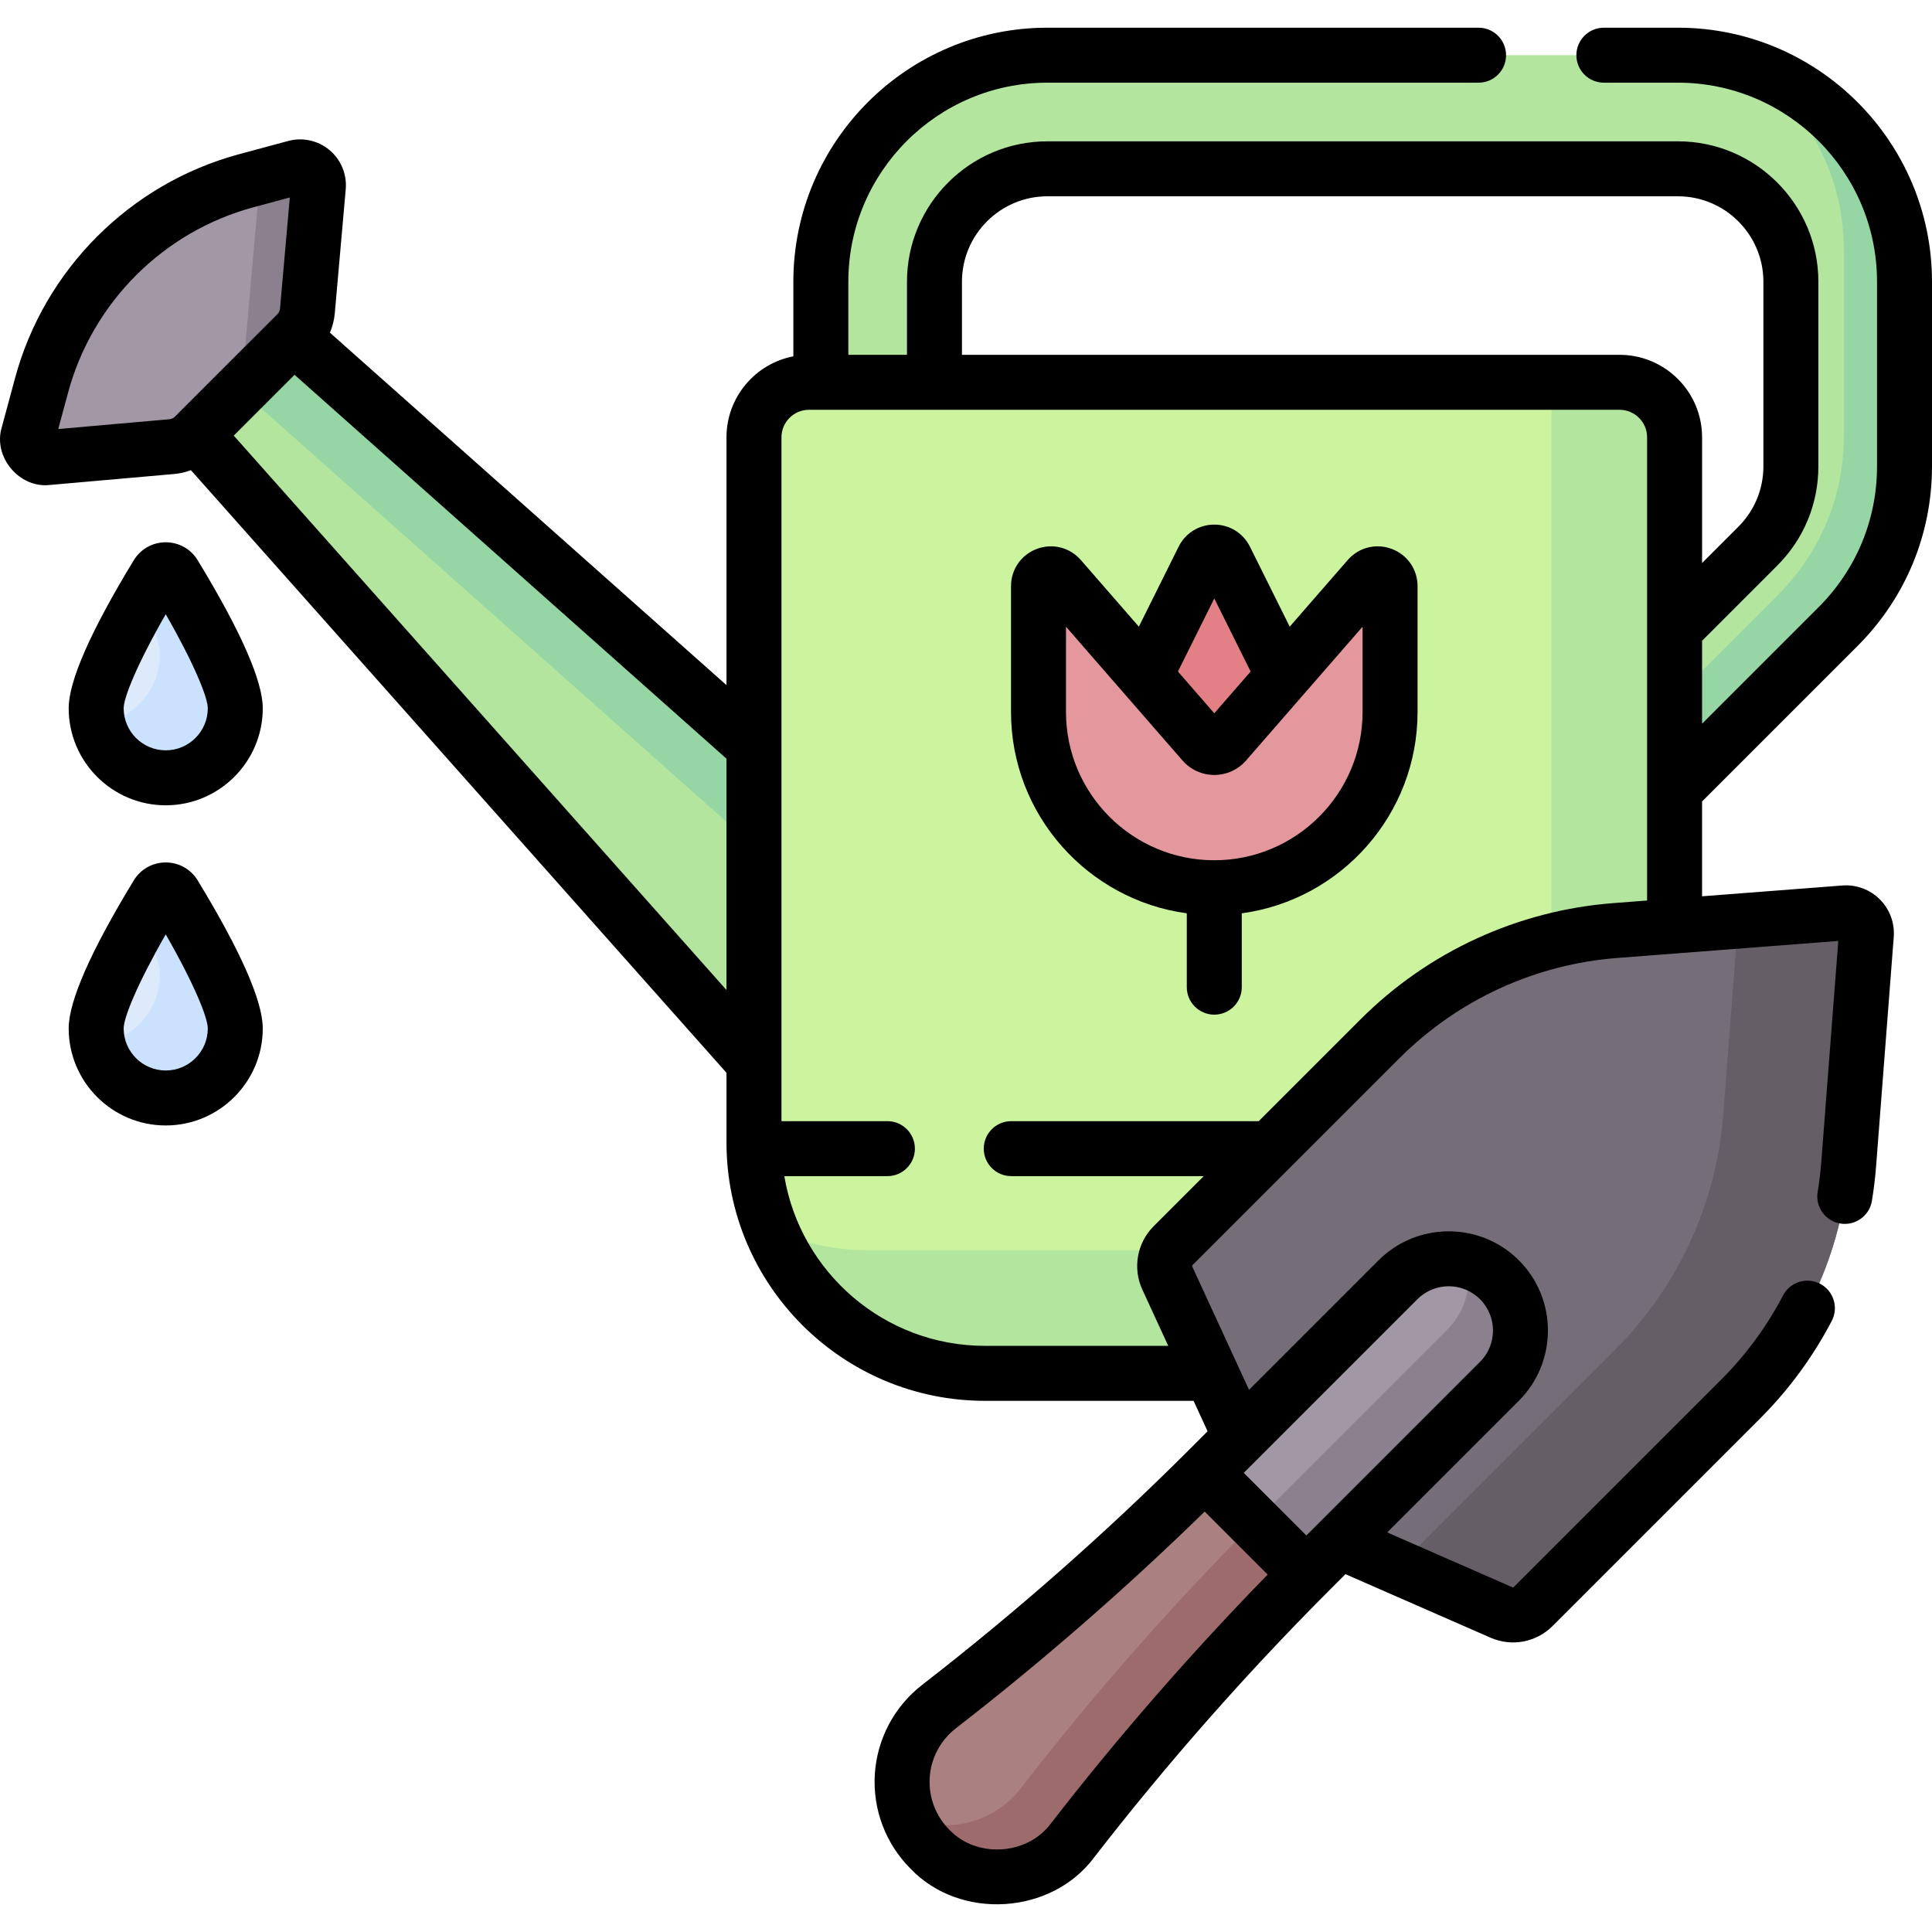 <svg id="Capa_1" enable-background="new 0 0 512 512" height="512" viewBox="0 0 512 512" width="512" xmlns="http://www.w3.org/2000/svg"><g><g><path d="m347.442 415.985 14.181-14.181-26.897-26.897-14.181 14.181c-22.547 22.547-46.494 43.647-71.701 63.175-12.021 9.313-13.143 27.061-2.39 37.813 10.753 10.753 28.5 9.631 37.813-2.39 19.528-25.206 40.628-49.154 63.175-71.701z" fill="#aa8080"/></g><g><path d="m333.68 402.223c-22.547 22.547-43.647 46.494-63.175 71.701-7.191 9.283-19.41 12.059-29.556 7.895 1.229 2.993 3.055 5.808 5.505 8.258 10.753 10.753 28.5 9.631 37.813-2.39 19.528-25.206 40.628-49.154 63.175-71.701l14.181-14.181-13.762-13.762z" fill="#9d6b6b"/></g><g><path d="m63.766 76.876-24.271 24.272 174.824 196.705 46.152-46.153z" fill="#b3e59f"/></g><g><path d="m246.452 265.72 14.019-14.02-196.705-174.824-14.019 14.019z" fill="#95d6a4"/></g><g><path d="m10.68 103.366-3.131 11.596c-.906 3.356 1.804 6.589 5.267 6.284l32.596-2.876c2.339-.206 4.532-1.23 6.192-2.89l26.978-26.978c1.661-1.661 2.684-3.853 2.89-6.192l2.876-32.596c.305-3.463-2.928-6.173-6.284-5.267l-11.596 3.131c-27.198 7.342-48.445 28.588-55.788 55.788z" fill="#a298a5"/></g><path d="m78.064 44.446-9.119 2.462-4.737 53.7c-.093 1.055-.361 2.077-.77 3.037l15.144-15.144c1.661-1.661 2.684-3.853 2.89-6.192l2.876-32.596c.306-3.463-2.928-6.173-6.284-5.267z" fill="#8b818e"/><g><g><path d="m415.789 237.369-21.291-21.291 71.34-71.339c5.653-5.653 8.767-13.17 8.767-21.165v-48.905c0-16.504-13.427-29.932-29.931-29.932h-167.1c-16.504 0-29.931 13.428-29.931 29.932v43.958h-30.111v-43.958c0-33.108 26.935-60.043 60.042-60.043h167.098c33.108 0 60.042 26.935 60.042 60.043v48.904c0 16.038-6.245 31.117-17.586 42.457z" fill="#b3e59f"/></g></g><g><g><path d="m463.769 17.758c15.077 10.918 24.912 28.651 24.912 48.647v48.904c0 16.038-6.245 31.117-17.586 42.457l-67.455 67.454 12.149 12.149 71.34-71.339c11.341-11.34 17.586-26.418 17.586-42.457v-48.904c0-26.432-17.175-48.913-40.946-56.911z" fill="#95d6a4"/></g></g><g><path d="m380.783 363.949h-117.97c-34.794 0-63-28.206-63-63v-184.631c0-8.284 6.716-15 15-15h213.97c8.284 0 15 6.716 15 15v184.631c0 34.794-28.206 63-63 63z" fill="#ccf49f"/></g><path d="m428.783 101.318h-17.625v167.006c0 34.794-28.206 63-63 63h-117.97c-8.94 0-17.44-1.874-25.143-5.232 9.71 22.277 31.915 37.857 57.768 37.857h117.97c34.794 0 63-28.206 63-63v-184.631c0-8.284-6.716-15-15-15z" fill="#b3e59f"/><g><path d="m397.912 427.328-59.818-26.2-28.76-62.455c-1.327-2.882-.719-6.286 1.525-8.53l54.89-54.89c16.676-16.676 38.766-26.836 62.28-28.646l60.757-4.676c3.311-.255 6.069 2.503 5.814 5.814l-4.676 60.757c-1.81 23.513-11.97 45.604-28.646 62.28l-54.964 54.964c-2.209 2.206-5.543 2.835-8.402 1.582z" fill="#756e78"/></g><g><path d="m488.785 241.931-28.16 2.167-3.948 51.29c-1.81 23.513-11.97 45.604-28.646 62.28l-57.617 57.617 27.497 12.043c2.859 1.252 6.194.624 8.401-1.583l54.964-54.964c16.676-16.676 26.836-38.766 28.646-62.28l4.676-60.757c.256-3.31-2.502-6.068-5.813-5.813z" fill="#665e66"/></g><g><path d="m291.824 202.489 27.049-54.367c1.202-2.415 4.648-2.415 5.849 0l27.049 54.367z" fill="#e28086"/></g><g><path d="m321.797 235.262c-25.728 0-46.585-20.857-46.585-46.585v-33.332c0-3.02 3.747-4.423 5.73-2.145l37.924 43.555c1.549 1.779 4.312 1.779 5.86 0l37.924-43.555c1.983-2.278 5.73-.875 5.73 2.145v33.332c.002 25.729-20.854 46.585-46.583 46.585z" fill="#e4989d"/></g><g><path d="m346.199 417.228-26.897-26.897 51.175-51.175c7.427-7.427 19.47-7.427 26.897 0 7.427 7.427 7.427 19.47 0 26.897z" fill="#a298a5"/></g><g><path d="m397.374 339.156c-2.518-2.518-5.571-4.161-8.79-4.972 1.581 6.276-.063 13.198-4.972 18.107l-49.932 49.932c-.414.414-.819.837-1.233 1.252l13.752 13.752 51.175-51.175c7.427-7.426 7.427-19.469 0-26.896z" fill="#8b818e"/></g><g><path d="m62.352 187.697c0 10.18-8.253 18.432-18.432 18.432s-18.432-8.253-18.432-18.432c0-7.957 11.262-27.344 16.18-35.431 1.028-1.691 3.477-1.691 4.505 0 4.917 8.087 16.179 27.473 16.179 35.431z" fill="#ddeafb"/></g><g><path d="m62.352 272.543c0 10.18-8.253 18.432-18.432 18.432s-18.432-8.253-18.432-18.432c0-7.957 11.262-27.344 16.18-35.43 1.028-1.691 3.477-1.691 4.505 0 4.917 8.086 16.179 27.473 16.179 35.43z" fill="#ddeafb"/></g><g><path d="m46.172 152.266c-1.028-1.691-3.477-1.691-4.505 0-1.09 1.792-2.492 4.14-4.013 6.794 2.683 5.713 4.687 11.099 4.687 14.453 0 9.483-7.164 17.286-16.373 18.311 1.877 8.19 9.193 14.305 17.952 14.305 10.18 0 18.432-8.252 18.432-18.432 0-7.958-11.262-27.344-16.18-35.431z" fill="#cbe2ff"/></g><g><path d="m46.172 237.113c-1.028-1.691-3.477-1.691-4.505 0-1.09 1.792-2.492 4.14-4.013 6.794 2.683 5.713 4.687 11.099 4.687 14.453 0 9.483-7.164 17.286-16.373 18.311 1.877 8.19 9.193 14.305 17.952 14.305 10.18 0 18.432-8.252 18.432-18.432 0-7.958-11.262-27.345-16.18-35.431z" fill="#cbe2ff"/></g><g><path d="m492.28 171.181c12.716-12.715 19.72-29.624 19.72-47.608v-48.904c0-37.125-30.203-67.328-67.327-67.328h-19.63c-4.023 0-7.285 3.261-7.285 7.285s3.262 7.285 7.285 7.285h19.63c29.09 0 52.758 23.668 52.758 52.758v48.904c0 14.093-5.488 27.341-15.453 37.305l-30.91 30.909v-21.977l19.921-19.921c7.029-7.029 10.9-16.375 10.9-26.316v-48.904c0-20.521-16.695-37.217-37.216-37.217h-167.099c-20.521 0-37.216 16.696-37.216 37.217v19.364h-15.541v-19.364c0-29.09 23.667-52.758 52.758-52.758h114.261c4.023 0 7.285-3.261 7.285-7.285s-3.262-7.285-7.285-7.285h-114.262c-37.124 0-67.327 30.203-67.327 67.328v19.761c-10.08 1.939-17.72 10.821-17.72 21.457v65.68l-105.095-93.404c.684-1.619 1.132-3.338 1.289-5.11l2.902-32.905c.349-3.948-1.256-7.825-4.294-10.371-3.039-2.547-7.139-3.453-10.965-2.418l-13.054 3.524c-28.813 7.779-51.544 30.51-59.323 59.324l-3.524 13.054c-2.361 7.837 4.682 16.213 12.789 15.258l32.903-2.903c1.529-.134 3.022-.48 4.443-1.011l141.929 159.695v18.456c0 37.759 30.719 68.478 68.479 68.478h55.302l3.717 8.072-4.662 4.662c-22.237 22.234-46.117 43.275-70.98 62.537-7.383 5.72-11.955 14.346-12.544 23.666-.589 9.321 2.86 18.454 9.464 25.057 13.174 13.774 37.409 12.22 48.723-3.079 19.27-24.874 40.321-48.765 62.567-71.011l3.967-3.967 38.427 16.829c5.581 2.458 12.098 1.284 16.477-3.104l54.964-54.964c7.62-7.62 14.015-16.328 19.007-25.88 1.863-3.566.483-7.967-3.082-9.831-3.566-1.862-7.967-.482-9.83 3.083-4.306 8.24-9.823 15.751-16.397 22.324l-54.964 54.964c-.087.086-.214.111-.327.062l-33.213-14.547 34.903-34.903c10.255-10.256 10.256-26.944 0-37.201-10.256-10.254-26.944-10.255-37.2 0l-34.318 34.319-15.056-32.696c-.052-.114-.029-.244.059-.332l54.89-54.89c15.435-15.435 35.922-24.858 57.688-26.534l58.58-4.508-4.509 58.58c-.203 2.646-.526 5.314-.96 7.933-.657 3.969 2.028 7.719 5.997 8.377 3.977.655 7.72-2.028 8.377-5.998.502-3.034.876-6.128 1.113-9.194l4.676-60.756c.285-3.701-1.058-7.33-3.683-9.954-2.625-2.626-6.252-3.969-9.953-3.681l-37.158 2.86v-25.135zm-213.771 312.044c-6.246 8.451-19.643 9.3-26.904 1.7-3.646-3.646-5.551-8.689-5.226-13.836.325-5.146 2.85-9.909 6.926-13.067 22.977-17.801 45.118-37.103 65.945-57.439l16.696 16.697c-20.336 20.828-39.637 42.968-57.437 65.945zm97.119-138.918c4.575-4.576 12.02-4.575 16.595-.001 4.575 4.576 4.575 12.02 0 16.595l-46.024 46.024-16.594-16.595zm-120.7-269.638c0-12.488 10.159-22.647 22.646-22.647h167.098c12.487 0 22.646 10.159 22.646 22.647v48.904c0 6.049-2.356 11.737-6.633 16.014l-9.618 9.618v-33.317c0-12.051-9.804-21.855-21.855-21.855h-174.284zm-239.492 39.032 2.618-9.695c6.433-23.827 25.229-42.624 49.055-49.056l9.696-2.618-2.597 29.44c-.05.567-.299 1.101-.701 1.503l-27.127 27.127c-.403.402-.937.652-1.504.702zm46.509 1.74 16.115-16.115 114.467 101.734v61.307zm365.525 123.903c-25.23 1.942-48.979 12.865-66.872 30.757l-27.018 27.018h-65.589c-4.023 0-7.285 3.261-7.285 7.285s3.262 7.285 7.285 7.285h51.019l-13.302 13.303c-4.38 4.38-5.582 11.103-2.991 16.729l6.881 14.944h-48.592c-26.681 0-48.884-19.488-53.155-44.975h27.322c4.023 0 7.285-3.261 7.285-7.285s-3.262-7.285-7.285-7.285h-28.075v-181.232c0-4.017 3.268-7.285 7.285-7.285h214.831c4.017 0 7.285 3.268 7.285 7.285v122.761z"/><path d="m368.815 145.464c-4.163-1.559-8.738-.399-11.657 2.953l-15.37 17.652-10.544-21.193c-1.795-3.608-5.415-5.851-9.446-5.852 0 0 0 0-.001 0-4.031 0-7.651 2.242-9.447 5.852l-10.543 21.192-15.37-17.652c-2.918-3.35-7.492-4.51-11.657-2.952-4.162 1.558-6.852 5.437-6.852 9.882v33.331c0 27.232 20.316 49.795 46.585 53.364v19.566c0 4.024 3.262 7.285 7.285 7.285s7.285-3.261 7.285-7.285v-19.566c26.269-3.569 46.585-26.131 46.585-53.364v-33.331c-.001-4.445-2.69-8.323-6.853-9.882zm-47.018 13.133 9.634 19.365-9.634 11.065-9.634-11.064zm39.3 30.081c0 21.67-17.63 39.3-39.3 39.3s-39.3-17.63-39.3-39.3v-22.598l30.876 35.459c2.122 2.438 5.192 3.835 8.424 3.835s6.302-1.397 8.424-3.835l30.876-35.459z"/><path d="m43.919 143.713c-3.492 0-6.661 1.782-8.477 4.767-11.44 18.812-17.241 32.005-17.241 39.216 0 14.181 11.537 25.717 25.718 25.717s25.717-11.536 25.717-25.717c0-7.211-5.8-20.404-17.241-39.216-1.815-2.985-4.984-4.767-8.476-4.767zm.001 55.131c-6.147 0-11.148-5.001-11.148-11.147 0-2.817 3.519-11.606 11.147-24.924 7.63 13.319 11.148 22.107 11.148 24.924 0 6.147-5.001 11.147-11.147 11.147z"/><path d="m43.919 228.559c-3.492 0-6.661 1.782-8.477 4.768-11.44 18.813-17.241 32.007-17.241 39.215 0 14.181 11.537 25.717 25.718 25.717s25.717-11.536 25.717-25.717c0-7.208-5.8-20.403-17.241-39.216-1.815-2.985-4.984-4.767-8.476-4.767zm.001 55.131c-6.147 0-11.148-5.001-11.148-11.147 0-2.816 3.519-11.604 11.147-24.923 7.63 13.32 11.148 22.107 11.148 24.923 0 6.146-5.001 11.147-11.147 11.147z"/></g></g></svg>